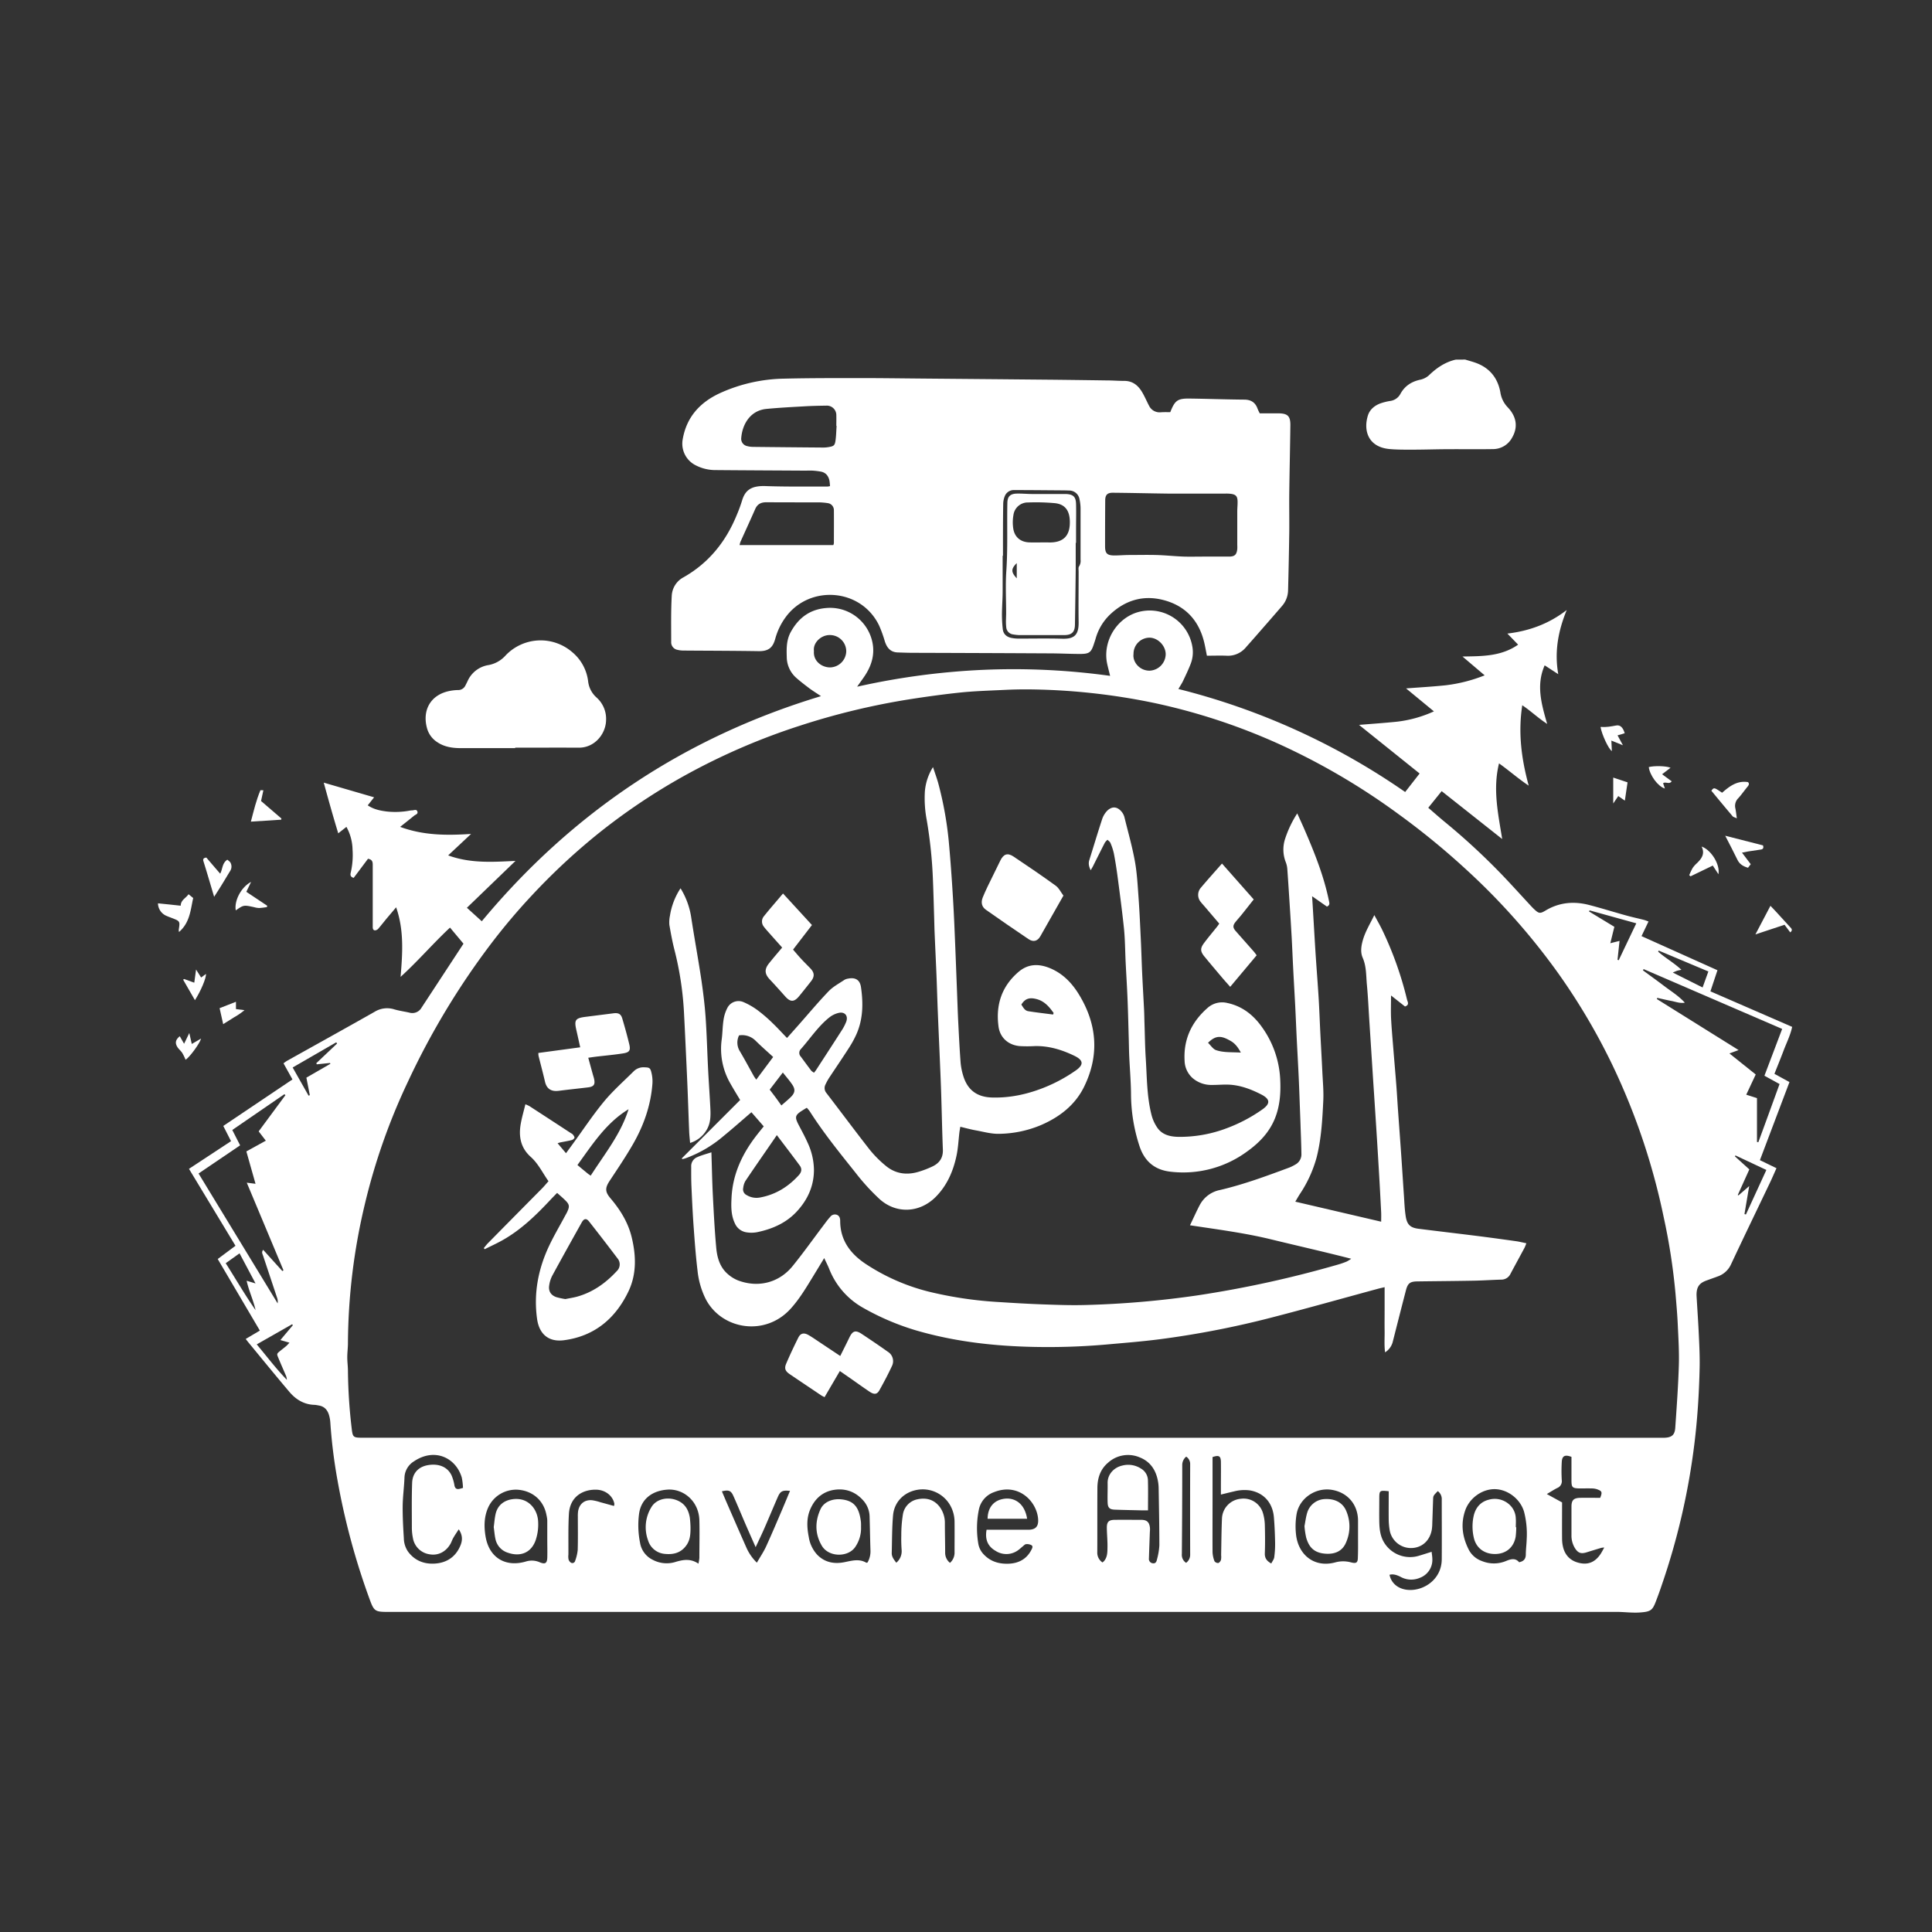 <svg id="Layer_1" data-name="Layer 1" xmlns="http://www.w3.org/2000/svg" viewBox="0 0 1080 1080"><rect x="0" y="0" width="1080" height="1080" fill="#333333" stroke="none"/><defs><style>.cls-1{fill:#fff;}</style></defs><path class="cls-1" d="M819.05,201c2.36.75,4.79,1.33,7.07,2.28,7.18,3,11.27,8.59,12.61,16.11a15.3,15.3,0,0,0,4.12,8.32c5,5.27,5.76,11.13,2.47,16.85a12.12,12.12,0,0,1-10.77,6.49c-8.33.14-16.67,0-25,.06-6.36,0-12.73.24-19.09.25-4.5,0-9,.07-13.49-.32-12-1-14.92-10.11-12.35-18.61,1-3.44,3.71-5.67,7-6.92a32.1,32.1,0,0,1,5.4-1.36,7.55,7.55,0,0,0,5.77-3.88c2.39-4.44,6.16-6.93,11.06-8a10.61,10.61,0,0,0,4.89-2.43c4.31-4.17,9.07-7.43,15-8.8Z"/><path class="cls-1" d="M458.94,389.15c-2.58-1.72-4.63-3-6.54-4.4-2.62-2-5.26-4-7.67-6.18a15.73,15.73,0,0,1-4.93-11.48c-.16-4.73-.15-9.44,2.24-13.79,4.71-8.55,11.61-13.28,21.68-13.51a24.17,24.17,0,0,1,23.86,18.8c1.51,6.6-.06,12.62-3.54,18.23-1.37,2.21-3,4.29-4.89,7.05a403.66,403.66,0,0,1,70.6-9.43,393.06,393.06,0,0,1,70.81,3.37c-.59-2.42-1.14-4.49-1.61-6.58-2.89-13.09,5.92-26.93,19.09-29.5A24.17,24.17,0,0,1,666.45,361a18,18,0,0,1-.84,10.06c-1.26,3.27-2.78,6.43-4.28,9.6-.69,1.45-1.61,2.8-2.6,4.49A387.06,387.06,0,0,1,785.5,442.74l8.07-10.35-33.86-27.17c7.35-.61,14.24-1.07,21.11-1.78a68.63,68.63,0,0,0,20.75-5.78L786,384.83c7.68-.59,15-1,22.21-1.76a86.36,86.36,0,0,0,21.72-5.55L817.54,367c10.9-.19,21.61,0,31.1-6.63l-6-6.2C855,352.71,866,348.62,875.81,341c-4.65,11.39-7,23-4.73,35.87l-7.6-4.94c-4.83,11-1.87,21.47,1.4,32.74-5.16-3.34-9-7.12-13.92-10.43-2.36,15.22-.53,29.79,3.6,44.94-6-4-10.92-8.41-16.6-12.44-3.57,14.46-.47,28.21,1.77,42.28L805.9,442.25l-7.49,9.29c3.21,2.76,6.22,5.45,9.33,8a373,373,0,0,1,32.13,29.71c5.6,5.86,11,11.89,16.56,17.84.38.4.77.79,1.17,1.16,2.58,2.43,3.33,2.58,6.33.77,7.7-4.63,15.93-5.33,24.44-3.12,7,1.81,13.91,4,20.88,5.91,3.17.88,6.39,1.57,9.58,2.38.83.21,1.62.55,2.7.93l-3.91,8.18,42.45,19.07c-1.35,4.05-2.61,7.85-3.93,11.8l45.69,19.86c-1,4.72-3.15,8.9-4.79,13.25s-3.36,8.56-5.12,13l8.4,4.6L983.8,648.54l4.63,2.24,4.63,2.25c-1.21,2.69-2.31,5.29-3.52,7.84-7.28,15.25-14.65,30.45-21.82,45.75a12.71,12.71,0,0,1-7.49,6.91c-2.06.76-4.12,1.49-6.18,2.24-3.79,1.38-6,3.3-5.63,9.19.43,7.32.94,14.64,1.27,22,.27,5.8.54,11.62.42,17.42-.31,14.45-1.21,28.85-3,43.22A386.32,386.32,0,0,1,929,885.87c-1,3-2.08,6-3.23,9-2,5.27-2.88,6.07-9,6.51-3.91.28-7.88-.19-11.82-.31-1.43,0-2.86,0-4.28,0H217c-7.38,0-7.94-.33-10.47-7.34a394.41,394.41,0,0,1-17.87-66.26,290.57,290.57,0,0,1-4-32.22,19,19,0,0,0-.65-3.88c-.83-3.11-2.64-5.25-6-5.72a16.5,16.5,0,0,0-2-.32c-5.92-.11-10.56-2.93-14.23-7.25-7.86-9.28-15.53-18.72-23.27-28.1-.34-.42-.66-.86-1.15-1.5l7.9-4.68-23.55-40,9.93-7.41-26-43,23.51-15.47-4.33-8.51,38.67-26c-1.67-3-3.29-5.93-5-9a19,19,0,0,1,1.9-1.37c16.37-9.15,32.78-18.22,49.09-27.48a13.32,13.32,0,0,1,11-1.3c2.73.8,5.58,1.17,8.36,1.81a5.9,5.9,0,0,0,6.79-2.76c2.12-3.21,4.21-6.42,6.32-9.63l17.14-26.15-7.53-9c-9.46,8.82-17.76,18.58-27.63,27.55,1.09-13.27,2-26-2.49-38.89-1.8,2.14-3.39,4-5,5.91s-3.29,4.11-5,6.08a2.67,2.67,0,0,1-1.89.9c-1.05-.1-1.2-1.08-1.19-2,0-3.29,0-6.59,0-9.89,0-8.24,0-16.48,0-24.72,0-1.73-.28-3-2.65-3.41-2.61,3.49-5.33,7.13-8,10.67-2-.53-1.93-1.83-1.63-3a43.37,43.37,0,0,0,1-12.74,27.42,27.42,0,0,0-3.42-12.76l-4.58,3.6c-2.86-9.36-5.41-18.52-8.11-28.33l28.16,8.2-3.56,4.49c3.32,2.26,7,3,10.8,3.46a44.27,44.27,0,0,0,12.74-.52,7.18,7.18,0,0,1,1.31-.13c1,0,2.38-.84,2.89.61s-1,1.72-1.81,2.37c-2.44,2-4.92,3.95-7.81,6.25,12.94,4.78,25.86,4.85,39.65,3.94l-12.81,12c12.53,4.58,25,3.68,37.64,3.08L261,507.45l8.32,7.54C319.87,454.18,382.66,412.17,458.94,389.15ZM565.53,803.71h362c1,0,2,0,3,0,4-.17,5.68-1.58,5.95-5.56.79-11.57,1.64-23.16,2-34.75.24-7.66-.25-15.35-.6-23-.26-5.79-.79-11.57-1.27-17.35a347.8,347.8,0,0,0-6.63-42.81,370.34,370.34,0,0,0-28.64-84.89,352.15,352.15,0,0,0-30.08-51,371.42,371.42,0,0,0-52.11-58.7,420.24,420.24,0,0,0-37.42-30.58,376.21,376.21,0,0,0-67.48-39.48,343,343,0,0,0-67.94-22.39,359.52,359.52,0,0,0-72.45-7.84c-4.06,0-8.13.09-12.18.29-8.21.4-16.44.63-24.61,1.45-9.58,1-19.14,2.32-28.66,3.81A398.85,398.85,0,0,0,447,405.72a362.79,362.79,0,0,0-62.76,27,344.46,344.46,0,0,0-51.05,34.24A356.74,356.74,0,0,0,297,500.87a347.44,347.44,0,0,0-22.46,26.63,424.06,424.06,0,0,0-46.46,77.08,346.48,346.48,0,0,0-24.18,68.77,340.88,340.88,0,0,0-9.4,77.47c0,2.62-.37,5.24-.37,7.87s.35,5,.37,7.53a295.38,295.38,0,0,0,2,31.47c.69,6,.71,6,6.78,6ZM996.24,575.17l-77.45-33.44-.38.7c3.93,2.89,7.9,5.74,11.79,8.7s8.21,5.57,11.63,9.38c-2.72.47-5.13-.53-7.61-1s-5.19-1.12-7.78-1.69l-.26.64L971.89,587l-5.13,1.88,14.7,11.76-5.3,11.3,6,1.91v24.51l.76.14c4-10.81,7.89-21.62,11.87-32.51l-8.46-4.65C989.67,592.51,992.91,584,996.24,575.17Zm-866.39,56.5,4.38,8.59L111,656,155.2,728.6a6.37,6.37,0,0,0-.35-3.26q-3.9-11.73-7.8-23.44c-.31-.94-1-1.92.07-3.24l10.72,11.86.63-.39c-6.79-16.21-13.57-32.42-20.52-49l4.89.62c-1.76-6.22-3.44-12.15-5.12-18.1l10.88-6-4-5.21,14.95-20.23-.56-.55ZM616.31,873.43c.43-.4.7-.59.91-.84,1.91-2.29,1.83-5.12,1.87-7.81.06-3.61-.33-7.22-.36-10.83,0-3.24,1.09-4.31,4.38-4.35,4.93-.05,9.86,0,14.8,0,3.2,0,4.58,1.28,4.92,4.46a14.78,14.78,0,0,1-.05,2.3c-.18,4.92-.37,9.85-.52,14.78a2.42,2.42,0,0,0,2.24,2.75c1.48.21,2-.94,2.22-2a38.36,38.36,0,0,0,1.37-8c0-10.53-.22-21.07-.39-31.6a23.89,23.89,0,0,0-.23-3.28c-.92-6.53-4-11.75-10.21-14.26a16.62,16.62,0,0,0-17.87,2.93c-4.33,3.66-5.9,8.62-5.94,14.08-.08,12,0,24-.06,35.93A6.53,6.53,0,0,0,616.31,873.43Zm160-39.82c-5.17-.56-5.27-.47-5.28,4.27,0,4.29-.08,8.57,0,12.86.1,4,.52,7.89,2.6,11.39a17,17,0,0,0,19.66,7.52c2.27-.67,4.52-1.41,7-2.18.17,1.61.39,2.8.4,4A10.69,10.69,0,0,1,793.74,882a12.25,12.25,0,0,1-10.77-.51c-2-1-4-1.76-6.22-1.18,1,4.83,4.91,8,10.29,8.44,8.49.75,18.83-5.59,18.91-17.11.08-11.09,0-22.19,0-33.28a5.52,5.52,0,0,0-2.22-4.82c-2.53,2.59-2.55,2.58-2.62,4.77-.16,4.49-.29,9-.46,13.46a23.78,23.78,0,0,1-.26,3.28c-1.08,6.31-5.66,10.33-11.72,10.32a12.07,12.07,0,0,1-11.88-10.28,38.67,38.67,0,0,1-.5-5.88C776.25,844.1,776.3,839,776.3,833.61ZM551.5,855.14c7.93,0,15.6,0,23.27,0,4.23,0,5.9-1.92,5.53-6.17-.85-9.85-11.08-20.24-24.6-14.86a13.07,13.07,0,0,0-8.55,10,51.78,51.78,0,0,0-.26,18.9,11.27,11.27,0,0,0,3.11,6c3.86,4.06,8.78,5.35,14.06,5.1,5.44-.26,9.89-2.62,12.5-7.74.46-.92,1.06-2,0-2.62a5.22,5.22,0,0,0-3-.55c-.66.06-1.27.79-1.87,1.26-.77.61-1.47,1.32-2.27,1.89a11.08,11.08,0,0,1-12.93.56C552.08,864.36,550.55,860.46,551.5,855.14Zm207.65,4.62c0-3.29,0-6.59,0-9.89-.13-8.84-5.77-15.47-14.4-17-9.35-1.64-18.61,4.76-20,13.85a41,41,0,0,0-.18,11.76c1.5,10.81,10.19,18,21.75,14.93a16.72,16.72,0,0,1,8.74-.07c3.22.84,4,.26,4-3C759.21,866.8,759.15,863.28,759.15,859.76Zm-81.33-45.25v24.14c0,9.67-.05,19.34,0,29a15.67,15.67,0,0,0,1.09,5.07,2.42,2.42,0,0,0,2.1,1c.61-.11,1.29-1,1.53-1.77a9.41,9.41,0,0,0,.08-2.61c.14-6.91.17-13.82.48-20.71a11.53,11.53,0,0,1,10.54-10.81A11.3,11.3,0,0,1,706.05,846a25.54,25.54,0,0,1,1,6.45c.14,5.27.19,10.55,0,15.82-.1,2.68,1,4.3,3.6,5.73.63-1.27,1.51-2.34,1.66-3.5a54.6,54.6,0,0,0,.48-8.18c-.09-4.71-.28-9.42-.67-14.12-.68-8.28-5.84-13.85-13.59-15.08a23.11,23.11,0,0,0-8.77.6c-2.31.52-4.61,1.11-7.27,1.75v-4c0-4.84.07-9.67,0-14.51C682.36,813.88,681.33,813.31,677.82,814.51Zm171.38,58.8c2.73-.57,3.69-2,3.74-4.29,0-2.84.41-5.67.49-8.51A49.8,49.8,0,0,0,852,845.23c-2-7.14-9-12.59-16.19-12.78s-14.39,4.94-16.79,12c-2.63,7.72-1.47,15.12,2.21,22.18a13.18,13.18,0,0,0,7.16,6,17.64,17.64,0,0,0,13.75-.13C844.67,871.47,847.18,870.85,849.2,873.31ZM256.45,854.9c-1.17,1.8-2.16,3.21-3,4.69-.6,1-1,2.22-1.54,3.27-2.54,4.53-6.9,6.88-11.78,6a11,11,0,0,1-9.3-9.06,29.8,29.8,0,0,1-.6-6.19c0-8.24-.15-16.48.16-24.71.2-5.45,3.55-9,8.9-9.89,6-1,10.88,1,13.14,5.75a24.66,24.66,0,0,1,1.62,5.64c.31,1.46,1,2.16,2.46,1.95.64-.09,1.25-.32,2.3-.59a34.2,34.2,0,0,0-.67-5.79c-3.24-11-15.12-16.95-26.85-9a11.08,11.08,0,0,0-5.19,9.09c-.2,5.24-.93,10.48-1,15.72-.06,6,.27,12.06.65,18.07a13.64,13.64,0,0,0,2.29,7.43c3.71,5.08,8.94,7.12,14.9,6.78,6.3-.36,11.31-3.32,14.09-9.31C258.5,861.66,258.92,858.55,256.45,854.9Zm49.48,5.44h0c0-3.51,0-7,0-10.53a18.34,18.34,0,0,0-.46-2.91c-1.45-7.84-7.34-13.3-15.62-14.1a17,17,0,0,0-17,10c-2.31,5.24-2.32,10.72-1.41,16.13,2,11.87,11.21,17.41,22.77,13.89a11,11,0,0,1,7.64.56c3,1.19,4,.43,4.09-2.82S305.93,863.74,305.93,860.34Zm179,13.13a12.33,12.33,0,0,0,1.67-6.6c-.21-6.24-.29-12.49-.48-18.72a14,14,0,0,0-2.9-8.58c-4.34-5.39-10.13-7.75-16.9-6.74-6.44,1-10.85,4.94-13.4,10.92-2.15,5-1.84,10.23-.81,15.45a18.83,18.83,0,0,0,4.74,9.93c4.22,4.31,9.49,5.27,15.17,4.14,4.15-.82,8.22-2.08,12.26.31C484.37,873.62,484.51,873.55,485,873.47Zm-94.51.64a23.39,23.39,0,0,0,.53-3.23c0-7,.19-14.06,0-21.08-.32-10.62-8.83-17.69-17.82-17.09-8.13.54-14.79,4.9-15.91,13.68a49.15,49.15,0,0,0,.57,16A12.86,12.86,0,0,0,365,872a16.5,16.5,0,0,0,12.12,1.28C381.56,871.91,385.89,871,390.44,874.11Zm482.79-34.25c0,7-.06,13.68,0,20.38a19.49,19.49,0,0,0,.8,5.49c1.51,4.75,5,7.36,9.81,8.16s8.3-1.28,10.89-5.16c.71-1.07,1.28-2.23,2.08-3.65a12,12,0,0,0-1.62.17c-2.73.81-5.46,1.64-8.17,2.49-3.21,1-4.87.45-6.65-2.4a13.4,13.4,0,0,1-1.89-7.22c0-5.27,0-10.55,0-15.82,0-3.74,1.22-4.92,4.92-5s7.46,0,11.13,0c1.28-3.17,1.07-3.79-1.8-4.81a9.7,9.7,0,0,0-2.89-.45c-2.3-.06-4.61,0-6.92,0-4-.09-4.44-.59-4.44-4.64,0-4.37,0-8.74,0-13-3.67-1.39-5.24-.57-5.42,2.82a87,87,0,0,0,0,10.21,4.07,4.07,0,0,1-2.58,4.39c-1.86.95-3.62,2.1-5.77,3.36Zm-342.17,33.8a7.63,7.63,0,0,0,2.56-6.1c0-5.71.07-11.42,0-17.12a19,19,0,0,0-2.52-9.1,17.7,17.7,0,0,0-18.48-8.49c-7.3,1.33-12.72,6.75-13.38,14.26-.61,7-.54,14-.73,21-.06,2.2,1.25,3.75,2.54,5.46a8.34,8.34,0,0,0,3-7,80.76,80.76,0,0,1-.2-8.23,73,73,0,0,1,.9-11.76,10.26,10.26,0,0,1,8.23-8.48c4.85-1,9.18.14,12.32,4.24a15,15,0,0,1,2.91,9.25c0,5.49.16,11,.16,16.47A7.15,7.15,0,0,0,531.06,873.66Zm-89.44-40.25c-4.26-.45-5.38.14-6.87,3.57-2.5,5.72-4.88,11.49-7.38,17.21-1.47,3.36-3.08,6.67-4.94,10.68-2.05-4.65-3.79-8.53-5.48-12.43-2.35-5.42-4.58-10.89-7-16.27-1.36-3-2.65-3.41-6.39-2.52.95,2.24,1.87,4.44,2.82,6.63,3.68,8.43,7.34,16.86,11.07,25.27a27.3,27.3,0,0,0,5.66,8c1.88-3.26,3.8-6.07,5.19-9.12,3.2-7,6.15-14,9.18-21.08C438.83,840.12,440.16,836.89,441.62,833.41Zm-98.39,8.44a4.35,4.35,0,0,0,.22-1.2c-.8-4.38-4.91-7.75-10-7.9-7.25-.23-14.84,3.6-15.41,13.57-.43,7.54-.22,15.12-.28,22.68a9.52,9.52,0,0,0,.06,2.62,3.28,3.28,0,0,0,1.34,1.91,1.59,1.59,0,0,0,2.37-1,24.67,24.67,0,0,0,1.43-6c.19-6.26.07-12.52.08-18.78a18.17,18.17,0,0,1,.15-3c.72-4.19,3.72-6.53,7.95-6.09a28.27,28.27,0,0,1,4.45,1.08C338.14,840.44,340.63,841.14,343.23,841.85Zm319.82,31.79a5.54,5.54,0,0,0,2.28-4.4q-.08-25.34,0-50.68a4.93,4.93,0,0,0-2.21-4.29,6,6,0,0,0-2.22,4.76q0,24.86-.22,49.7A5.29,5.29,0,0,0,663.05,873.64Zm-29.4-507.91c-.52,4.41,3.47,9.21,9,9.18a9.38,9.38,0,0,0,9-9.19c0-4.73-4.33-9.2-9-9.26A9,9,0,0,0,633.65,365.73ZM455,363.94c-.51,5.74,4.5,9.14,9,9.15a9.26,9.26,0,0,0,9.06-9,9.11,9.11,0,0,0-9.19-9.09C459,354.92,454.35,359.32,455,363.94ZM156.73,749.11l7-8.34-.46-.49-19.75,11.24c5.73,6.84,10.86,13.65,16.84,19.81a7.24,7.24,0,0,0-.72-2.81c-1.33-3.12-2.71-6.22-4-9.35-1-2.38-1-2.4,1.07-4.07,1.1-.9,2.25-1.75,3.33-2.68a25.27,25.27,0,0,0,1.76-1.86ZM888.6,508.91l-.35.59,14.19,8.59c-.75,3-1.48,6-2.26,9.17l5.15-1.29c-.41,3.8-.77,7.19-1.13,10.57l.67.22c3.22-6.75,6.43-13.5,9.83-20.62Zm86.57,169.78.82.2c3.75-8.19,7.51-16.37,11.42-24.88l-17.28-8.12-.3.52,8.06,7.29L971.43,668l.38.23c1.86-1.6,3.73-3.2,6-5.2C976.88,668.66,976,673.67,975.17,678.69ZM188.42,583.36l-.45-.7L163.6,596.73c3.07,5.45,6,10.6,8.89,15.75l.7-.28c-.63-3.23-1.27-6.47-1.92-9.78l13.41-7.74-.2-.47-7.42.76-.23-.65ZM142.85,717.45l-8.94-16.83-7.73,5.52c5.68,8.93,10.8,17.82,16.69,26.23-1.22-5.55-3.72-10.65-5-16.43ZM927.23,531.38l-.32.6c4,3.54,8.78,6.17,13,10.13-1.14.26-1.76.35-2.36.54s-1.26.51-2.45,1L951.76,552l3.23-8.94Z"/><path class="cls-1" d="M654.19,230.4c2.6-6.62,4.09-7.7,11-7.6,10.1.14,20.19.51,30.28.59,3.81,0,6.27,1.55,7.53,5.11a28.07,28.07,0,0,0,1.21,2.56h10.18c5.4,0,7,1.46,6.93,6.74-.15,12.51-.45,25-.61,37.52-.09,7.26.06,14.51,0,21.76q-.23,16.47-.67,32.92a13.71,13.71,0,0,1-3.37,8.74c-5.07,5.9-10.21,11.75-15.33,17.61-1.66,1.9-3.34,3.77-5,5.67a13,13,0,0,1-10.84,4.52c-3.49-.13-7,0-10.84,0-.4-2.07-.77-4.07-1.19-6.06-2.76-13.14-10.47-21.91-23.52-25.16-10.81-2.68-20.59.12-28.89,7.7a29.71,29.71,0,0,0-8.64,14.12c-.27.95-.61,1.87-.91,2.81-1.53,4.7-2.54,5.58-7.55,5.61-5.48,0-11-.29-16.45-.32q-38.57-.2-77.13-.31c-2.85,0-5.7-.12-8.55-.21-4-.13-6-2.57-7.18-6.13a71,71,0,0,0-3.23-8.94c-10.1-20.91-38.86-22.85-52.17-4.73A36.57,36.57,0,0,0,433.39,357c-1.29,4.67-3.38,7.06-9.21,7-14.05-.23-28.12-.23-42.17-.34a13.72,13.72,0,0,1-3.26-.39,4.29,4.29,0,0,1-3.55-4.51c0-8.57-.17-17.15.31-25.7a12.39,12.39,0,0,1,6.58-10.35c14-7.94,23.56-19.77,29.64-34.53a84,84,0,0,0,3.08-8.32c1.65-5.57,4.84-8.43,13.14-8.14,11.51.41,23,.23,34.55.28a8.82,8.82,0,0,0,1.47-.26,24.89,24.89,0,0,0-.33-3.21c-.6-2.55-2.06-4.38-4.75-4.89a38.7,38.7,0,0,0-4.55-.55c-1.43-.09-2.86,0-4.29,0-16.59-.1-33.17-.16-49.76-.31a24.07,24.07,0,0,1-12-3,13.5,13.5,0,0,1-6.66-14.17c2.12-12.46,9.66-20.66,20.73-25.8a90.14,90.14,0,0,1,36-8.14c14.05-.34,28.12-.31,42.18-.32,11.75,0,23.5.17,35.25.27l42.5.37q15.65.15,31.3.29,14.65.17,29.31.38c3.18,0,6.36.28,9.54.26,4.88,0,7.94,2.68,10.18,6.58,1.37,2.37,2.44,4.91,3.72,7.33a6.51,6.51,0,0,0,6.49,3.64C650.68,230.34,652.53,230.4,654.19,230.4Zm18.27,80.74c4.84,0,9.67,0,14.5,0,3.21,0,4.31-1,4.68-4.18a19.76,19.76,0,0,0,0-2.31c0-6.26,0-12.52,0-18.78,0-2,.25-3.95.16-5.92-.12-2.57-1.05-3.5-3.58-3.87a20.76,20.76,0,0,0-3-.16c-4.73,0-9.45,0-14.18,0-6.15,0-12.3.05-18.45,0-10.2-.13-20.4-.39-30.6-.47-3,0-4.15,1.23-4.17,4.26q-.09,12.84-.08,25.68c0,3.94,1.14,5.09,5.11,5.12,2.63,0,5.26-.23,7.89-.26,5.16,0,10.33-.13,15.49,0s10.17.68,15.27.88C665.21,311.25,668.84,311.14,672.46,311.14Zm-259-6.44h52.38a4.84,4.84,0,0,0,.31-1.12c0-6.14.06-12.29,0-18.44a3.93,3.93,0,0,0-3.32-3.87,36.67,36.67,0,0,0-5.23-.45c-9.76,0-19.52,0-29.28-.05-3,0-5,1.1-6.19,3.87-2.69,6.12-5.49,12.19-8.23,18.29A12.55,12.55,0,0,0,413.43,304.7Zm54.24-66.61h-.19c0-2,.06-4,0-5.93a5.29,5.29,0,0,0-5.65-5.4c-4.05.06-8.1.14-12.15.38-7.09.4-14.2.77-21.28,1.45-9.21.9-13.47,8.83-14.06,16.12a4.16,4.16,0,0,0,3.31,4.66,12.65,12.65,0,0,0,3.24.44q19.54.22,39.09.37a17.79,17.79,0,0,0,3.26-.27c2.84-.48,3.4-.91,3.79-3.66S467.46,240.81,467.67,238.09Zm93,72.58h-.22c0,6.58,0,13.17,0,19.76,0,4.27-.35,8.53-.38,12.8a73,73,0,0,0,.46,8.49c.31,2.7,2.1,4.29,4.69,4.85a20.7,20.7,0,0,0,4.23.41c8.13,0,16.26-.16,24.38.07,6.64.19,9.2-2.08,9.1-9.22-.13-9.44,0-18.89,0-28.33,0-1-.25-2.23.24-2.89a5.55,5.55,0,0,0,.84-3.73c0-9.55,0-19.1,0-28.65a25.28,25.28,0,0,0-.6-5.2,5.82,5.82,0,0,0-5.84-4.82c-1.31-.07-2.63-.09-3.94-.1-8.89-.06-17.78-.16-26.67-.16a5.39,5.39,0,0,0-5.27,3.3,12.07,12.07,0,0,0-.92,4.44C560.64,291.36,560.67,301,560.67,310.67Z"/><path class="cls-1" d="M288,418.21c-10.1,0-20.2,0-30.3,0-4.77,0-9.39-.64-13.48-3.48a13.45,13.45,0,0,1-5.49-7.56c-2.84-10.17,2-18.71,12.32-20.86a26.75,26.75,0,0,1,4.88-.57,4.42,4.42,0,0,0,4.24-2.56c.4-.78.81-1.56,1.18-2.36a15.41,15.41,0,0,1,11.77-9.05,16.76,16.76,0,0,0,9.49-5.35,27,27,0,0,1,37.21-1.92,25.16,25.16,0,0,1,8.95,16.37,14.22,14.22,0,0,0,4.73,9.07,15.92,15.92,0,0,1,5.3,12.62c-.13,7.6-6.26,15.44-15.24,15.4-11.85-.07-23.71,0-35.56,0Z"/><path class="cls-1" d="M100.06,521a7.61,7.61,0,0,1-.14-1.26c.76-4.78.76-4.78-3.86-6.58-.92-.35-1.85-.68-2.75-1.08a7.76,7.76,0,0,1-5-7.11l6.44.65,6.28.68c0-3.17,2.85-4.18,4.37-6.42L108,502C106.5,508.68,106.18,515.73,100.06,521Z"/><path class="cls-1" d="M977.14,437.21c.78.77.57,1.55-.18,2.45-1.82,2.19-3.42,4.56-5.34,6.63a6,6,0,0,0-1.51,5.71c.3,1.57.47,3.15.79,5.45-1.21-.58-2-.7-2.35-1.15-4-4.74-8-9.54-11.89-14.29,1.48-1.92,1.48-1.92,6,1.13C966.7,439.63,971,436.22,977.14,437.21Z"/><path class="cls-1" d="M119.71,501.32c-2.15-7.18-4-13.56-6-19.93-.39-1.29.19-1.83,1.64-2,2.45,2.87,5,5.84,7.74,9,1.43-2.62,1-5.85,4-7.83.59.56,1.49,1.06,1.82,1.81a4.54,4.54,0,0,1-.18,4.4c-1.72,2.79-3.39,5.62-5.11,8.41C122.48,497,121.29,498.84,119.71,501.32Z"/><path class="cls-1" d="M964.41,467.18l21.11,5.39c.52,1.5,0,2.14-1.18,2.33-2.38.36-4.77.7-7.15,1.07-1,.16-2.06.4-3.41.66l4.89,6.46-1.52,2c-2.68-.79-4.8-2-6-4.63C969.08,476.19,966.88,472,964.41,467.18Z"/><path class="cls-1" d="M147.23,441.77l-1.3,6,11.39,9.79-.14.65-16.94,1.09c1.63-6.18,3-12,5.31-17.48C145.61,441.64,146.32,441.77,147.23,441.77Z"/><path class="cls-1" d="M1000.76,521.21c-1.06-1.43-2.08-2.79-3.19-4.26l-16.29,5.4c3-5.69,5.58-10.66,8.41-16,1.18,1.24,2.07,2.14,2.93,3.09,2.67,2.9,5.33,5.83,8,8.75C1001.41,519,1002.39,519.92,1000.76,521.21Z"/><path class="cls-1" d="M140.36,493c-1.06,2.19-1.8,3.73-2.66,5.53l11.66,7.77-.14.76a41.71,41.71,0,0,1-4.3.53,12,12,0,0,1-2.89-.48c-5.82-1.26-5.82-1.27-10.23,1.79C130.85,503.61,134.74,495.94,140.36,493Z"/><path class="cls-1" d="M944.28,489.26a37.82,37.82,0,0,1,1.89-4,15.16,15.16,0,0,1,2.38-2.7c2.64-2.55,4.67-5.27,2.66-9.32,5.39,1.87,10.43,10.08,9.4,15.45l-3.15-4.83-12.41,6Z"/><path class="cls-1" d="M908.22,409.88l-1.84.58c-.61.18-1.24.34-2.16.6l3,5.54L900.76,414c.1,2.06.18,3.88.28,5.85-1.86-1.11-5.61-9.28-6.3-13.31.07-.07.16-.21.23-.21,2.94.32,5.76-.3,8.63-.8C905.81,405.17,907.32,406.8,908.22,409.88Z"/><path class="cls-1" d="M100.49,579.26l2.42,4.21,2.91-6,1.39,6.11,5.17-3c-.77,2.83-6.36,10.38-8.64,11.83a31.91,31.91,0,0,0-1.8-3.72c-.7-1.09-1.76-2-2.52-3C97.68,583.18,98,581.32,100.49,579.26Z"/><path class="cls-1" d="M933.85,429.18l-4.73,3.63,5.36,3.94c-1.36,2-3.25,0-4.8,1.05.32.94.64,1.9,1,3-3.84-1.11-8.47-7.42-9-12C924.69,428,931.25,428.11,933.85,429.18Z"/><path class="cls-1" d="M102.9,547.26l5.7,2.07c.33-2.36.62-4.48,1-7.36l2.83,4.47c.93-.7,1.76-1.31,2.7-2,.19,2.31-2.86,9.49-6.16,14.67l-6.59-11.45Z"/><path class="cls-1" d="M131.9,560v4.08l4.77.61a39.11,39.11,0,0,1-5.91,4.05c-1.83,1.2-3.71,2.32-6,3.76l-2-8.93Z"/><path class="cls-1" d="M901.81,449.15V434.67l8,2.67c-.51,3.45-1,6.65-1.51,10.23L904.62,445Z"/><path class="cls-1" d="M397.68,644.15c.28,8.57.42,16.34.81,24.1.5,9.73,1,19.46,1.88,29.16.49,5.52,2,10.89,6.39,14.73a19.7,19.7,0,0,0,5.8,3.62c11.35,4.27,23,1.31,30.59-8.1,5.87-7.24,11.27-14.85,16.89-22.29,1.32-1.75,2.6-3.55,4.08-5.16a3.23,3.23,0,0,1,3.86-1.06c1.33.63,1.69,1.91,1.69,3.32,0,10.68,5.52,18.17,14,23.9a114,114,0,0,0,37.59,16.16,218.18,218.18,0,0,0,37.39,5.34c8.09.52,16.18,1,24.29,1.29,7.89.28,15.81.57,23.7.35a529.19,529.19,0,0,0,62.84-5.4,610.06,610.06,0,0,0,79-17.36,43.64,43.64,0,0,0,4.33-1.54,20.8,20.8,0,0,0,2.53-1.56c-15.24-3.91-30-7.23-44.71-10.82s-29.9-5.55-45.42-7.89c2-4.1,3.6-7.81,5.49-11.37a16.33,16.33,0,0,1,11.29-8.35c13.28-3.1,26-7.82,38.78-12.56a23.71,23.71,0,0,0,3.23-1.61,6.45,6.45,0,0,0,3.5-5.94c-.08-5.69-.34-11.39-.52-17.09-.08-2.41-.18-4.82-.27-7.23-.23-6-.42-12-.7-18.07-.34-7.44-.77-14.88-1.14-22.31-.29-6-.53-12-.83-18-.36-7-.78-14-1.14-21-.3-5.81-.53-11.61-.84-17.41q-.53-9.35-1.14-18.68c-.41-6.45-.82-12.89-1.29-19.33a13.48,13.48,0,0,0-.8-3.83,19.33,19.33,0,0,1-.57-12.88,61.08,61.08,0,0,1,6.91-14.59c1.5,3.32,2.86,6.26,4.15,9.24,5.53,12.8,10.7,25.72,13.53,39.45.27,1.33.79,2.58-1.09,3.41L733.47,501c.19,3,.35,5.43.49,7.84.49,8.09.94,16.18,1.46,24.27.54,8.3,1.21,16.59,1.72,24.89.38,6.34.6,12.69.91,19,.37,7.32.8,14.65,1.14,22,.26,5.47.8,11,.53,16.42C739.2,626,738.63,636.65,736,647a69.87,69.87,0,0,1-9.42,20.56c-.82,1.27-1.56,2.6-2.5,4.18l48,11.19c0-1.83.07-3.52,0-5.2-.41-8-.83-16-1.31-23.93q-.94-16.06-2-32.11c-.42-6.67-.88-13.33-1.31-20q-1-15.57-2-31.13c-.43-6.66-.72-13.34-1.35-20-.49-5.09-.22-10.27-2.36-15.18-1.34-3.08-.85-6.49.05-9.7,1.36-4.86,4-9.12,6.46-14.14,1.68,3.15,3.21,5.77,4.52,8.5a195,195,0,0,1,13.74,38.68c.31,1.27,1.56,3-1.11,3.92l-7.81-6.16c0,4.41-.15,8.42,0,12.41.28,5.68.8,11.35,1.25,17,.55,6.87,1.16,13.73,1.69,20.6.35,4.47.6,9,.91,13.44.63,8.84,1.29,17.68,1.9,26.53.5,7.21.94,14.42,1.44,21.63.27,3.93.4,7.88,1,11.76.74,4.8,2.61,6.47,7.27,7.05,10.88,1.37,21.76,2.64,32.63,4,7.28.92,14.56,1.92,21.83,2.94,1.84.26,3.64.73,5.71,1.15a24.14,24.14,0,0,1-1,2.5c-2.59,4.84-5.23,9.64-7.81,14.48a5.62,5.62,0,0,1-5.21,3.35c-5.15.14-10.29.5-15.44.59-10.53.2-21.07.26-31.61.41-3.93.06-5.23,1.07-6.24,5-2.46,9.44-4.85,18.9-7.26,28.35a9.8,9.8,0,0,1-4.39,6.29c-.55-4.21-.19-8.11-.26-12-.06-4.06,0-8.13,0-12.2V719.54c-1.43.34-2.56.58-3.68.88-20,5.42-40,11.07-60,16.22a514,514,0,0,1-62,12c-10.1,1.3-20.26,2.09-30.41,3a373.73,373.73,0,0,1-39.45,1.3c-22.44-.42-44.61-2.9-66.26-9.2A141.24,141.24,0,0,1,482.36,731a42.88,42.88,0,0,1-18.85-21.72c-.77-1.9-1.71-3.73-2.78-6-2.26,3.73-4.24,7-6.24,10.27-3.84,6.27-7.59,12.61-12.56,18.08-14.26,15.68-38.49,11.63-47.4-5.39a46.08,46.08,0,0,1-4.61-16c-1-8.25-1.6-16.56-2.2-24.85-.53-7.42-.87-14.86-1.2-22.3-.16-3.62-.13-7.25-.13-10.87a5.4,5.4,0,0,1,3.24-5.31C392.11,645.78,394.75,645.11,397.68,644.15Z"/><path class="cls-1" d="M420.05,621.75c-5.38,4.61-10.53,9.18-15.86,13.53a68.89,68.89,0,0,1-20.94,12.2c-.51.17-1,.3-1.57.43-.08,0-.2-.08-.66-.27l32.72-32.73c-1.86-3.13-3.7-6.08-5.4-9.12a38.68,38.68,0,0,1-4.91-24.67c.48-3.58.46-7.23,1-10.79a21.21,21.21,0,0,1,2.13-6.81,7,7,0,0,1,9-3.36,39.59,39.59,0,0,1,8.45,4.94,83.75,83.75,0,0,1,8.17,7.13c2.61,2.49,5,5.18,7.77,8l6.67-7.51c5.52-6.24,10.86-12.65,16.63-18.65,2.45-2.55,5.77-4.28,8.75-6.3a5.87,5.87,0,0,1,2.17-.73c4-.78,6.53.72,7.12,4.76,1.31,9,1.21,17.94-2.59,26.45a58,58,0,0,1-4.28,7.76c-3.56,5.54-7.29,11-10.91,16.47a33.07,33.07,0,0,0-2.05,3.74,4.32,4.32,0,0,0,.59,4.88c8.07,10.52,16,21.19,24.15,31.62a62.24,62.24,0,0,0,8.79,8.84c5.34,4.52,11.61,5.48,18.26,3.55a53.71,53.71,0,0,0,8-3.06c3.9-1.85,6-4.84,5.82-9.41-.41-10.3-.6-20.6-.93-30.9-.17-5.59-.41-11.17-.65-16.75-.41-10-.87-19.92-1.27-29.88-.27-6.58-.44-13.15-.71-19.72-.33-8.1-.73-16.19-1.07-24.29-.11-2.63-.15-5.26-.23-7.89-.22-7-.39-14-.68-21a255.55,255.55,0,0,0-3.5-33.92A64.83,64.83,0,0,1,517,442.56a30.18,30.18,0,0,1,4.55-13.75c1.09,3.37,2.36,6.69,3.23,10.12a199.15,199.15,0,0,1,5.55,31c.8,8.61,1.44,17.24,2,25.87.55,8.41,1,16.83,1.33,25.25.49,11.17.89,22.34,1.33,33.51.22,5.59.39,11.17.67,16.75.38,7.55.76,15.1,1.32,22.63a35.3,35.3,0,0,0,1.46,7.39c2.42,8.07,7.81,12,16.3,12.19,10.38.26,20.24-2,29.79-5.91a87.64,87.64,0,0,0,16.71-9.13c4.66-3.22,4.51-5.77-.61-8.26-7-3.39-14.27-5.63-22.14-5.45a75.29,75.29,0,0,1-8.5,0c-6.32-.57-11-4.68-11.82-11-1.59-12,1.74-22.34,11.13-30.42,5.4-4.65,11.36-4.7,17.55-2.17,7.19,2.94,12.35,8.29,16.31,14.78,10.12,16.59,11.47,33.86,2.92,51.41-5,10.3-13.69,17-24,21.49a62.32,62.32,0,0,1-23.66,4.95c-4.3.1-8.66-1.16-13-1.94-2.77-.5-5.5-1.25-8.6-2-.21,1.28-.4,2.21-.51,3.14-.52,4.34-.7,8.76-1.61,13-1.85,8.72-5.31,16.75-11.74,23.17-8.88,8.84-21.86,9.53-31.2,1.18a120.7,120.7,0,0,1-13.5-14.79c-8.89-11.14-17.88-22.23-25.56-34.27a20.48,20.48,0,0,0-1.7-2.05c-1,.6-1.82,1.09-2.64,1.61-3.9,2.49-4.16,3.59-2,7.8,1.72,3.3,3.53,6.57,5.05,10A36.88,36.88,0,0,1,455,653.92c0,9-3.45,16.63-9.46,23.18s-13.81,9.95-22.36,11.71a17.24,17.24,0,0,1-5.91.06,8.4,8.4,0,0,1-6.46-5c-2.23-4.64-2.13-9.58-1.87-14.51.7-13.45,6.27-24.92,14.47-35.31,1.08-1.38,2.19-2.74,3.52-4.4Zm14.21,12.79c-6.15,9-12,17.31-17.65,25.75a10.22,10.22,0,0,0-1.14,3.73,3.57,3.57,0,0,0,2,4.09,10.51,10.51,0,0,0,7.28,1.32c8.76-1.57,15.9-6,21.81-12.53,1.62-1.78,1.8-3.61.51-5.35C443,646,438.78,640.54,434.26,634.54Zm20.8-34.89c.54-.72.89-1.13,1.18-1.57,4.71-7.26,9.44-14.5,14.1-21.79a27,27,0,0,0,2.73-5.21c1.16-3.25-.82-5.62-4.18-4.88a13.4,13.4,0,0,0-5.24,2.51c-6.3,5-10.7,11.81-16,17.77a3,3,0,0,0,0,4.17c1.95,2.64,3.88,5.29,5.87,7.9A7.34,7.34,0,0,0,455.06,599.65Zm-41.93-20.86a9.11,9.11,0,0,0,.39,8.75c2.73,4.6,5.25,9.32,7.87,14,.35.61.79,1.16,1.36,2,3.24-4.36,6.27-8.42,9.45-12.68-3.41-3.14-6.7-6-9.79-9.06A10.62,10.62,0,0,0,413.13,578.79Zm24.48,20.75-7.34,9.57c1.27,1.68,2.33,3.06,3.37,4.46s2,2.79,3.16,4.38c1.94-1.72,3.73-3.16,5.34-4.77,2.33-2.32,2.54-4.24.65-7C441.27,603.94,439.47,601.9,437.61,599.54Zm151.06-32.41.31-.85c-2.38-3.4-5.07-6.53-9.27-7.71s-6.67-.38-8.77,3c1,1.53,1.87,3.38,3.87,3.7C579.41,566,584.05,566.52,588.67,567.13Z"/><path class="cls-1" d="M609.71,486.47c-1-2.07-1.38-3.77-.78-5.67,2.37-7.53,4.61-15.09,7.08-22.59a12.43,12.43,0,0,1,2.93-5c2.82-2.71,5.76-2.34,8.2.73a8,8,0,0,1,1.43,2.9c2,8.19,4.34,16.32,5.84,24.61,1.22,6.75,1.56,13.67,2.06,20.53.56,7.86.9,15.74,1.27,23.61.3,6.24.46,12.48.75,18.72.32,6.78.72,13.55,1.06,20.33.12,2.52.14,5,.23,7.56.22,6.57.29,13.15.72,19.71.67,10.47.57,21,3.19,31.28a22.28,22.28,0,0,0,3.39,7.39c2.79,3.89,7.17,4.84,11.69,4.93a73.91,73.91,0,0,0,27-4.83,87.41,87.41,0,0,0,19.74-10.39c4.78-3.32,4.62-5.9-.6-8.55-5.71-2.9-11.66-5.16-18.14-5.42-3.06-.12-6.14.2-9.21.17a16,16,0,0,1-10.92-3.86,13.42,13.42,0,0,1-4.44-9.58c-.71-12,3.9-21.8,12.84-29.62a12.21,12.21,0,0,1,11.07-2.75c8.29,1.78,14.47,6.64,19.26,13.37a54.44,54.44,0,0,1,10.29,29.7c.34,7.32-.19,14.45-2.89,21.26-3.12,7.89-8.76,13.75-15.59,18.65a60.28,60.28,0,0,1-42.55,11.36c-8.85-.9-14.66-5.55-17.56-14.08a94.59,94.59,0,0,1-4.83-29.69c-.08-7-.69-14-1-21-.13-2.85-.15-5.7-.23-8.56-.22-7.67-.39-15.34-.7-23-.27-6.89-.72-13.77-1.06-20.65-.31-6.35-.31-12.73-.94-19-1-9.58-2.28-19.12-3.53-28.66-.59-4.45-1.28-8.89-2.12-13.29a32,32,0,0,0-1.93-5.9c-.28-.68-1.06-1.17-1.61-1.75a7.58,7.58,0,0,0-1.48,1.58c-2.12,4.1-4.15,8.24-6.23,12.35C611,484.32,610.4,485.24,609.71,486.47ZM693.63,588.4c-1.59-3-3.25-5.08-5.53-6.42-5-2.89-8.19-3.65-12.8.95,1.49,1.42,2.74,3.5,4.5,4.11C684,588.48,688.57,588.1,693.63,588.4Z"/><path class="cls-1" d="M306.61,660.31c-3.28-4.63-5.67-9.79-9.89-13.57-5.83-5.2-6.9-11.71-5.55-18.91.64-3.44,1.63-6.82,2.53-10.53a18.76,18.76,0,0,1,2.32,1.07q11.61,7.53,23.18,15.1a3.69,3.69,0,0,1,1.07.76c.39.56,1,1.32.85,1.81a2.43,2.43,0,0,1-1.61,1.29c-2,.52-4.08.84-6.12,1.25-.43.08-.84.23-1.69.49l4.7,5.58,3.85-5.26c5.81-8,11.27-16.24,17.55-23.83,5-6,11-11.28,16.6-16.86a7.8,7.8,0,0,1,6.05-2.05c2.47.07,3.08.33,3.67,2.83a20.36,20.36,0,0,1,.6,6.16c-.89,12.26-4.89,23.6-11,34.17-4,6.93-8.49,13.57-12.9,20.25-2.59,3.94-2.68,6.11.41,9.75,5.46,6.43,9.85,13.46,11.87,21.74,2.5,10.25,2.83,20.64-1.76,30.28-7.24,15.18-19,25.13-36.12,27.37-8.3,1.09-13.79-3.17-15-12-1.95-14.08.58-27.54,6.53-40.32,2.73-5.86,6.05-11.44,9.09-17.14.47-.87,1-1.73,1.38-2.63,1.21-2.68,1.06-3.82-1-5.9-1.45-1.46-3-2.78-4.79-4.36-1.24,1.27-2.31,2.33-3.34,3.43-8.11,8.69-16.58,17-27,22.9-3.29,1.87-6.77,3.43-10.16,5.14l-.47-.64c.8-.95,1.55-2,2.42-2.85q15.15-15.37,30.34-30.71C304.37,662.92,305.41,661.65,306.61,660.31Zm9.45,65.88c2.25-.47,4.64-.8,6.93-1.47,8.67-2.51,15.71-7.59,21.77-14.14a5.17,5.17,0,0,0,.43-7.14q-7.81-10.35-15.84-20.55c-1.54-2-2.91-1.79-4.18.49-5.55,9.94-11.11,19.89-16.54,29.89a16.88,16.88,0,0,0-1.62,5.28c-.52,3.22.93,5.52,4.06,6.58A42.32,42.32,0,0,0,316.06,726.19Zm14.15-69c7.77-12.12,16.84-23.26,21.16-37.12-12.59,7.64-20.2,19.67-28.58,31.19,2.1,1.75,3.94,3.28,5.79,4.79C329,656.4,329.47,656.68,330.21,657.19Z"/><path class="cls-1" d="M380.42,496.56a43.14,43.14,0,0,1,6,16.46c1.77,11.57,3.9,23.09,5.64,34.67,1,6.92,1.88,13.89,2.37,20.87.67,9.61.9,19.26,1.39,28.88.35,7,.86,14,1.22,21,.23,4.49.46,9-2,13.13a16.09,16.09,0,0,1-9.27,7.34c-.19-2.27-.44-4.32-.52-6.37-.32-7.88-.57-15.76-.89-23.65-.36-8.75-.78-17.51-1.19-26.26q-.37-8-.79-16.09A179.75,179.75,0,0,0,377,530.89c-1.17-4.55-2-9.18-2.81-13.81a17.68,17.68,0,0,1,.32-5.21A38.82,38.82,0,0,1,380.42,496.56Z"/><path class="cls-1" d="M469.7,758c1.85-3.73,3.49-6.94,5.05-10.2,1.88-3.93,3.5-4.47,7.15-2,4.84,3.21,9.66,6.46,14.39,9.83a6.16,6.16,0,0,1,2.26,8.1c-2.12,4.56-4.48,9-6.94,13.41-1.34,2.39-2.92,2.55-5.54.81-3.46-2.32-6.84-4.76-10.25-7.15l-6.34-4.39L460.94,781a16.3,16.3,0,0,1-1.79-.92c-5.92-4-11.85-7.94-17.74-11.95-2.43-1.66-3.07-3.16-1.93-5.83,2.11-4.93,4.4-9.8,6.8-14.6,1.21-2.41,3.06-2.84,5.53-1.48,2,1.11,3.89,2.46,5.81,3.73Z"/><path class="cls-1" d="M594.46,500.65c-4.39,7.74-8.62,15.27-12.92,22.76-1.55,2.71-3.93,3.36-6.58,1.57q-12-8.07-23.81-16.39c-2.4-1.69-2.91-4.13-1.76-7,.82-2,1.73-4,2.68-6,2.34-4.83,4.73-9.63,7.08-14.45,1.78-3.68,4-4.57,7.34-2.37,8,5.35,16,10.78,23.78,16.43C592,496.51,593.06,498.79,594.46,500.65Z"/><path class="cls-1" d="M681.57,516.31l-8.21-9.62c-.71-.83-1.47-1.62-2.14-2.5a6.08,6.08,0,0,1,0-7.86c3.78-4.51,7.73-8.87,11.88-13.6l17.74,20.06c-2.25,2.83-4.39,5.57-6.56,8.28-1.16,1.45-2.42,2.83-3.58,4.27-1.62,2-1.6,3.22.09,5.16,3.32,3.78,6.67,7.54,10,11.32.57.64,1.05,1.35,1.69,2.19l-14.79,17.64c-1.69-1.92-3.21-3.59-4.67-5.32-3.25-3.84-6.49-7.68-9.69-11.56-2.38-2.9-2.5-4.61-.27-7.6s4.78-6,7.17-9C680.62,517.7,681,517.15,681.57,516.31Z"/><path class="cls-1" d="M328.84,591.29c.91,3.32,1.71,6.25,2.52,9.19.23.84.53,1.67.72,2.53.74,3.24-.12,4.46-3.41,4.85-5.44.65-10.88,1.22-16.31,1.91-4.14.53-6.78-1-7.73-5.2-1.1-4.8-2.39-9.55-3.58-14.33a10.3,10.3,0,0,1-.1-1.63l23.39-3.16c-.74-3.33-1.41-6.39-2.11-9.44-1.36-5.89-.68-6.87,5.33-7.62l15.32-1.94c2.84-.36,4.24.34,5,3,1.4,4.72,2.72,9.47,3.87,14.25.84,3.51.15,4.6-3.54,5.17-5.08.79-10.21,1.24-15.32,1.85C331.75,590.86,330.57,591.05,328.84,591.29Z"/><path class="cls-1" d="M437.23,529.69c-2.81-3.15-5.37-6-7.91-8.88-.79-.9-1.61-1.8-2.31-2.77a4.56,4.56,0,0,1,0-5.83c3.39-4.25,7-8.34,10.7-12.74l16.18,17.63c-3.49,4.55-6.93,9-10.56,13.74,1.47,1.69,2.83,3.35,4.3,4.93,1.7,1.85,3.49,3.62,5.25,5.42,2.49,2.55,2.61,4.7.37,7.52s-4.34,5.5-6.57,8.2c-2.8,3.37-4.88,3.33-7.79.05s-5.7-6.37-8.62-9.49-3-5.71-.35-9C432.24,535.56,434.67,532.74,437.23,529.69Z"/><path class="cls-1" d="M641.74,844.3c-1.31,0-2.38,0-3.45,0-5-.12-10.08-.2-15.12-.39-2.91-.11-3.9-1.07-4-4-.12-3.59.06-7.18,0-10.77-.14-4.74,3.3-8.85,8.4-9.93A13.08,13.08,0,0,1,637.9,821a7.73,7.73,0,0,1,3.79,6.24C641.86,832.78,641.74,838.33,641.74,844.3Z"/><path class="cls-1" d="M574.18,849H552.07c.07-6.61,3.8-10.75,10.06-11.27C567.19,837.34,572.76,840.26,574.18,849Z"/><path class="cls-1" d="M729.21,853.1c.46-2.32.77-4.94,1.51-7.43A10.71,10.71,0,0,1,740.4,838c5.58-.36,10,1.84,12,6.28a22,22,0,0,1,.08,17.89c-2,4.9-6.14,6.65-11.19,6.38-7.28-.38-9.74-4.31-11.12-9A46.22,46.22,0,0,1,729.21,853.1Z"/><path class="cls-1" d="M847.6,853.7a50.65,50.65,0,0,1-.32,5.24c-1,6-5.34,9.67-11.37,9.76-6.26.09-10.88-3.47-12.1-9.38a27.59,27.59,0,0,1,0-12c1.08-4.62,3.92-7.9,8.53-9a12.11,12.11,0,0,1,12.29,3.63,10.84,10.84,0,0,1,2.71,6.9c.14,1.63,0,3.28,0,4.92Z"/><path class="cls-1" d="M276,853.66c.35-2.53.5-5,1.08-7.48,1.22-5.12,5.24-7.89,10.49-8.24,8-.54,13,5.92,13.25,12.69a27.45,27.45,0,0,1-1.4,10.4c-2.63,7.36-8.91,9.2-15.36,7a10.15,10.15,0,0,1-7.07-7.58C276.49,858.26,276.34,856,276,853.66Z"/><path class="cls-1" d="M481.32,853.44A18.52,18.52,0,0,1,478,864.89c-4,5.71-14.77,5.73-18.63-.87s-3.85-13.55-.66-20.44c2-4.25,7-5.88,11.44-5.44,7.47.72,10.15,4.67,11.12,12.67A23.06,23.06,0,0,1,481.32,853.44Z"/><path class="cls-1" d="M386,853.88c0,3.31-.1,6.55-2,9.51-3,4.57-7.32,5.75-12.3,5.25a10.7,10.7,0,0,1-9.45-7.62,21.36,21.36,0,0,1,1.92-18.57c2.93-4.92,10.28-6.2,15.86-3,3.47,2,4.94,5.19,5.58,8.87A54.47,54.47,0,0,1,386,853.88Z"/><path class="cls-1" d="M601.33,303.49c0,4.94,0,9.89,0,14.83q-.17,15.45-.43,30.91c-.07,4.08-1.76,5.76-5.89,5.79-8.45,0-16.91,0-25.36,0a24.1,24.1,0,0,1-3.26-.37,4.35,4.35,0,0,1-3.88-3.9,30,30,0,0,1-.14-4.84c0-1,.07-2,.07-3,0-7.9-.43-15.84.1-23.71.86-12.71.32-25.41.58-38.11.07-3.46,1.54-5,5-5.16,2.84-.1,5.69.2,8.54.22,5.71,0,11.42,0,17.13,0,.66,0,1.32,0,2,0,4.14.18,5.61,1.49,5.73,5.57.13,4.6,0,9.22,0,13.83v7.89Zm-19.58-.27c1.43,0,2.86,0,4.28,0,7.85.26,12.38-3.18,12-12.18-.22-5.81-2.81-9.24-8.49-9.78a117.37,117.37,0,0,0-14.77-.38,8.09,8.09,0,0,0-8.26,7.08,22.87,22.87,0,0,0-.1,7.43c.72,4.88,4.11,7.65,9,7.81C577.58,303.28,579.67,303.22,581.75,303.22Zm-13.38,20.07v-8.51C565.14,318,565.09,319.77,568.37,323.29Z"/></svg>